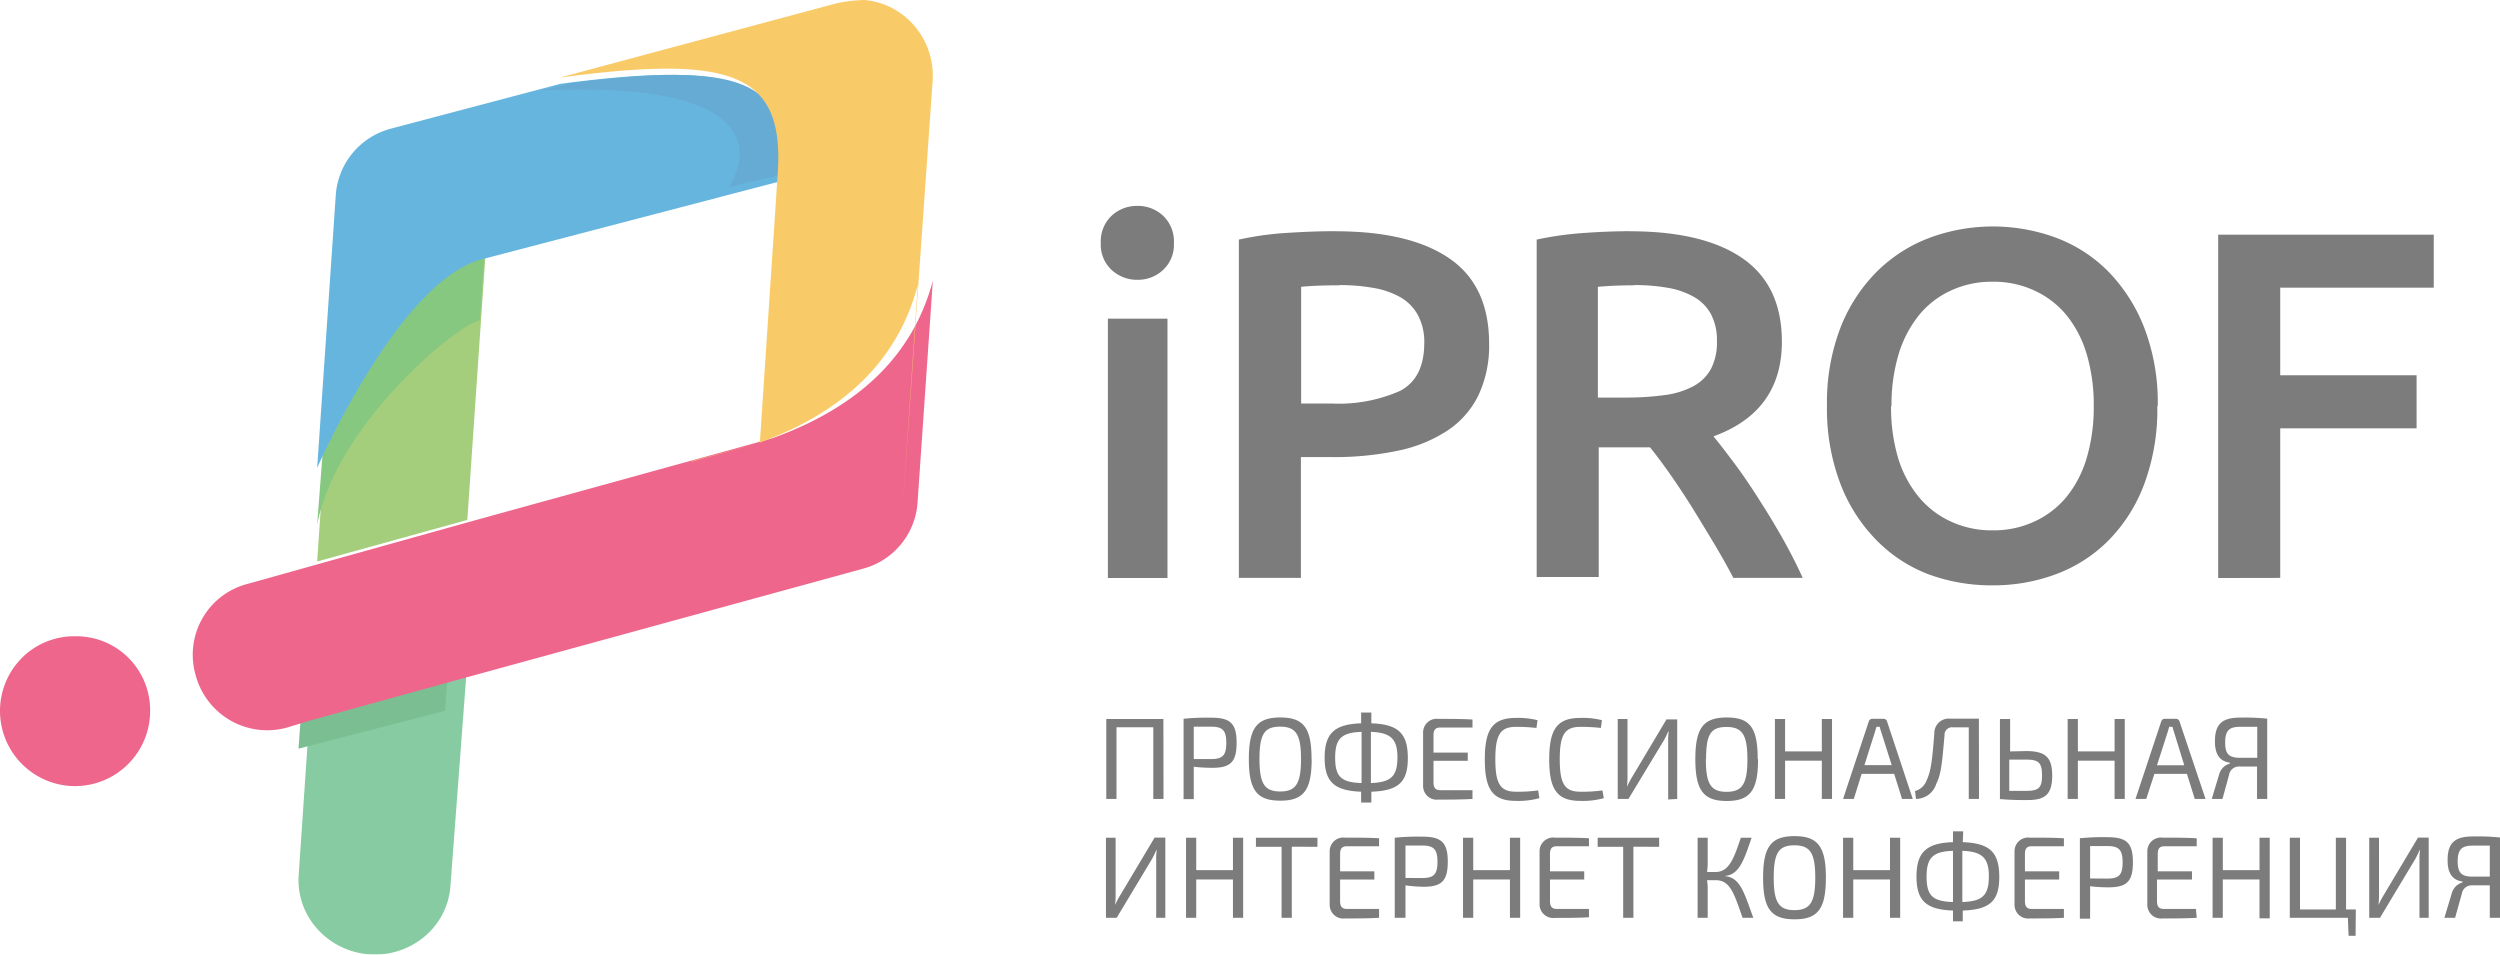 <svg xmlns="http://www.w3.org/2000/svg" width="110" height="42" viewBox="0 0 110 42">
    <g fill="none" fill-rule="evenodd" opacity=".6">
        <path fill="#67AE24" d="M33.346 4.063l.043.038-.043-.038zm-.467-.295h.033-.033zm1.151 1.097l.029.06-.029-.06zM32.61 3.64l.057.023-.057-.023zm1.538 1.472v.038-.038zM32.001 3.44h.038-.038zm1.576.83l-.028-.028.028.028zm.897 2.35v.22c.005-.075.005-.15 0-.22zm-.075-.662c0 .066 0 .136.028.202l-.028-.202zm-.147-.567v.056-.056zM26.82 3.34h.085-.085zm4.841.019h.076-.076zm-6.153.126h.179-.18zm8.933 4.248c.019-.275.027-.534.024-.778.015.26.007.519-.024.778zm-20.17 12.312l-.316 4.66 6.607-1.829.807-11.763c-3.445.92-6.857 8.392-7.098 8.932zM31.298 3.294h.09-.09z"/>
        <path fill="#36A862" fill-rule="nonzero" d="M13.14 38.53c-.109 1.785 1.277 3.325 3.114 3.462a3.398 3.398 0 0 0 2.432-.79 3.201 3.201 0 0 0 1.135-2.233l.701-9.322-6.904 1.845-.478 7.037z"/>
        <path fill="#219349" fill-rule="nonzero" d="M13.253 31.305l-.119 1.636 6.44-1.666.127-1.628-6.448 1.658z"/>
        <path fill="#35A32C" fill-rule="nonzero" d="M14.208 19.795l-.253 3.264c.955-4.672 6.505-8.997 7.16-8.954l.228-3.4c-3.364.907-6.677 8.067-7.135 9.09z"/>
        <path fill="#E2003F" fill-rule="nonzero" d="M12.617 32.016c-.837.23-1.73.115-2.483-.319a3.269 3.269 0 0 1-1.526-1.99 3.226 3.226 0 0 1 .299-2.501 3.209 3.209 0 0 1 2.004-1.52l3.193-.894 6.673-1.864L33.99 19.28c3.713-1.338 6.163-3.576 7.055-6.927l-.668 9.686a3.244 3.244 0 0 1-2.383 2.978L20.34 29.855l-6.754 1.865-.968.296zm-9.28-4.02a3.26 3.26 0 0 0-2.357.935 3.308 3.308 0 0 0 2.323 5.658 3.308 3.308 0 0 0 3.303-3.314 3.26 3.26 0 0 0-.95-2.326 3.241 3.241 0 0 0-2.32-.953z"/>
        <path fill="#0084C8" d="M24.66 3.688l-7.427 1.964a3.258 3.258 0 0 0-2.463 2.99l-.815 11.946s3.575-8.205 7.231-9.175L34.45 7.947c.316-4.465-2.027-5.282-9.79-4.259z"/>
        <path fill="#0073B8" d="M32.063 8.235l2.388-.557v-.066c.304-4.134-1.937-4.9-9.352-3.956l-1.293.325c11.721-.53 8.257 4.254 8.257 4.254z"/>
        <path fill="#F5A803" d="M30.449 20.31l2.986-.837-3 .818.014.02zM41.04 3.506c.087-1.801-1.239-3.35-3-3.505a6.327 6.327 0 0 0-1.245.148l-12.17 3.266c7.607-1.02 9.903-.206 9.593 4.247l-.784 11.812c3.657-1.341 6.07-3.582 6.948-6.938l-.657 9.7 1.315-18.73z"/>
        <path fill="#242424" fill-rule="nonzero" d="M51.652 10.694c.022.444-.15.875-.472 1.18a1.61 1.61 0 0 1-1.125.437 1.638 1.638 0 0 1-1.148-.438 1.517 1.517 0 0 1-.472-1.179c-.024-.45.149-.887.472-1.198a1.643 1.643 0 0 1 1.148-.437c.417-.005.82.152 1.125.437.323.311.496.749.472 1.198zm-.283 14.738h-2.622v-11.41h2.622v11.41zm7.397-15.256c2.18 0 3.85.4 5.012 1.198 1.162.799 1.743 2.048 1.743 3.746a5.124 5.124 0 0 1-.472 2.277 3.928 3.928 0 0 1-1.356 1.545 6.25 6.25 0 0 1-2.164.885c-.961.2-1.942.296-2.924.285H57.24v5.315h-2.73V10.542a13.538 13.538 0 0 1 2.111-.294c.781-.051 1.496-.076 2.145-.076v.004zm.194 2.377c-.693 0-1.263.022-1.71.067v5.134h1.322a6.67 6.67 0 0 0 3.033-.556c.705-.371 1.06-1.071 1.063-2.101a2.514 2.514 0 0 0-.284-1.241 2.038 2.038 0 0 0-.78-.785 3.66 3.66 0 0 0-1.18-.404 8.45 8.45 0 0 0-1.464-.123v.01zm12.754-2.377c2.166 0 3.823.4 4.97 1.198 1.146.799 1.719 2.02 1.719 3.66 0 2.048-1.003 3.436-3.01 4.165.275.336.59.743.945 1.222.356.479.71.998 1.063 1.56.362.56.709 1.134 1.04 1.72.33.586.623 1.162.878 1.726h-3.051a30.959 30.959 0 0 0-.889-1.578c-.318-.53-.633-1.046-.944-1.55-.315-.501-.63-.976-.945-1.426-.315-.45-.611-.847-.888-1.189h-2.258v5.705h-2.73V10.542c.699-.15 1.407-.248 2.12-.294a29.3 29.3 0 0 1 1.994-.076l-.014.004zm.193 2.377c-.576 0-1.11.022-1.6.067v4.873h1.19c.586.004 1.171-.032 1.752-.11a3.663 3.663 0 0 0 1.266-.394c.325-.173.592-.438.77-.761.187-.379.276-.799.26-1.222a2.447 2.447 0 0 0-.26-1.179 1.943 1.943 0 0 0-.746-.76 3.523 3.523 0 0 0-1.158-.404 8.384 8.384 0 0 0-1.46-.12l-.014.01zm23.015 5.315a9.438 9.438 0 0 1-.572 3.423 7.07 7.07 0 0 1-1.559 2.472 6.42 6.42 0 0 1-2.305 1.493 7.872 7.872 0 0 1-2.834.499 7.985 7.985 0 0 1-2.834-.5 6.393 6.393 0 0 1-2.277-1.511 7.194 7.194 0 0 1-1.569-2.472 9.27 9.27 0 0 1-.585-3.423 9.18 9.18 0 0 1 .585-3.408 7.174 7.174 0 0 1 1.592-2.472 6.57 6.57 0 0 1 2.33-1.503 8.034 8.034 0 0 1 5.587 0 6.368 6.368 0 0 1 2.306 1.503 7.35 7.35 0 0 1 1.568 2.472c.41 1.092.61 2.254.586 3.422l-.02.005zm-11.715 0c-.01.764.092 1.524.302 2.258.184.626.489 1.21.898 1.716.383.47.867.846 1.417 1.099a4.27 4.27 0 0 0 1.86.394 4.229 4.229 0 0 0 1.843-.394 3.971 3.971 0 0 0 1.417-1.099c.403-.51.701-1.094.879-1.72.21-.734.311-1.495.302-2.259a7.872 7.872 0 0 0-.302-2.253 4.965 4.965 0 0 0-.879-1.72 3.985 3.985 0 0 0-1.417-1.1 4.229 4.229 0 0 0-1.842-.394 4.27 4.27 0 0 0-1.861.395 3.92 3.92 0 0 0-1.417 1.112 5.084 5.084 0 0 0-.879 1.721 7.742 7.742 0 0 0-.302 2.24l-.02.004zM97.6 25.432V10.324h9.485v2.334h-6.755v3.855h6v2.334h-6v6.58l-2.73.005zm-46.406 9.721h-.449v-3.152h-1.62v3.152h-.449v-3.518h2.513l.005 3.518zm.883-3.527c.402-.04.806-.056 1.21-.048.835 0 1.124.238 1.124 1.103s-.284 1.103-1.077 1.103c-.27 0-.54-.017-.808-.047v1.426h-.449v-3.537zm1.2 1.773c.51 0 .68-.147.68-.713s-.175-.713-.68-.713h-.751v1.426h.75zm4.436 0c0 1.379-.36 1.83-1.38 1.83s-1.384-.451-1.384-1.83.364-1.83 1.384-1.83 1.375.447 1.375 1.83h.005zm-2.296 0c0 1.08.222 1.426.911 1.426.69 0 .917-.347.917-1.426s-.222-1.426-.917-1.426c-.694 0-.911.328-.911 1.426zm4.922-1.573c1.171.042 1.601.427 1.606 1.516.005 1.089-.43 1.45-1.606 1.493v.475h-.449v-.475c-1.176-.043-1.606-.428-1.606-1.493 0-1.065.425-1.478 1.606-1.516v-.476h.449v.476zm-.43.375c-.883.033-1.162.295-1.162 1.141 0 .846.279 1.084 1.162 1.112v-2.253zm.411 2.253c.883-.033 1.162-.294 1.167-1.112.005-.818-.284-1.108-1.167-1.14v2.252zm4.469.7c-.473.028-1.002.028-1.498.028a.597.597 0 0 1-.477-.15.606.606 0 0 1-.198-.463v-2.325a.606.606 0 0 1 .198-.463.597.597 0 0 1 .477-.15c.496 0 1.03 0 1.498.028v.352h-1.417c-.208 0-.298.1-.298.337v.766h1.507v.361h-1.507v.95c0 .239.09.343.298.343h1.417v.385zm2.943-.034c-.335.09-.68.13-1.025.119-1.011 0-1.375-.476-1.375-1.826s.364-1.825 1.375-1.825c.318-.01.635.024.944.1l-.047.342a7.694 7.694 0 0 0-.907-.048c-.685 0-.902.352-.902 1.427 0 1.074.217 1.426.902 1.426.329.006.657-.013.983-.057l.052.342zm2.834 0c-.334.09-.68.13-1.025.119-1.011 0-1.375-.476-1.375-1.826s.364-1.825 1.375-1.825c.318-.01.636.024.945.1l-.048.342a7.684 7.684 0 0 0-.907-.048c-.685 0-.902.352-.902 1.427 0 1.074.217 1.426.902 1.426.327.006.654-.013.978-.057l.057.342zm2.834.057v-2.586c-.002-.135.006-.27.024-.404H73.4c-.054.13-.116.257-.184.38l-1.564 2.586h-.472v-3.518h.43v2.568c0 .14-.008.279-.024.418.06-.132.125-.26.199-.385l1.54-2.582h.472v3.5l-.397.023zm3.954-1.764c0 1.379-.359 1.83-1.38 1.83-1.02 0-1.379-.465-1.379-1.844s.364-1.83 1.384-1.83 1.36.447 1.36 1.83l.015.014zm-2.296 0c0 1.08.222 1.427.912 1.427.69 0 .916-.348.916-1.427 0-1.079-.222-1.426-.916-1.426-.694 0-.902.314-.902 1.412l-.01.014zm5.55 1.74h-.448V33.47h-1.616v1.683h-.448v-3.518h.448v1.427h1.616v-1.427h.449v3.518zm1.304-1.103l-.344 1.103h-.473l1.13-3.404a.165.165 0 0 1 .17-.123h.472a.165.165 0 0 1 .165.123l1.129 3.404h-.472l-.345-1.103h-1.432zm.88-1.787a3.263 3.263 0 0 1-.086-.285h-.142l-.085.285-.444 1.402h1.2l-.444-1.402zm4.284 2.89h-.45v-3.152h-.694a.334.334 0 0 0-.373.357c-.108 1.203-.142 1.678-.364 2.134a.945.945 0 0 1-.892.661l-.043-.347a.753.753 0 0 0 .5-.442c.2-.437.251-.818.35-2.096a.639.639 0 0 1 .203-.48.63.63 0 0 1 .492-.167h1.266l.005 3.532zm2.073-2.106c.865 0 1.148.28 1.148 1.084s-.302 1.07-1.058 1.07c-.415.007-.83-.007-1.242-.043v-3.523h.448v1.427l.704-.015zm-.741 1.75h.741c.553 0 .7-.129.7-.675 0-.547-.128-.7-.7-.7h-.741v1.375zm5.082.356h-.448V33.47h-1.616v1.683h-.449v-3.518h.45v1.427h1.615v-1.427h.448v3.518zm1.304-1.103l-.359 1.103h-.472l1.129-3.404a.165.165 0 0 1 .17-.123h.472a.165.165 0 0 1 .166.123l1.143 3.404h-.473l-.345-1.103h-1.43zm.879-1.787c-.029-.09-.062-.195-.085-.285h-.142l-.085.285-.453 1.407h1.2l-.435-1.407zm2.437 1.293c-.472-.067-.656-.404-.652-.95 0-.752.326-1.032 1.11-1.032.398-.009.795.007 1.19.047v3.532h-.448v-1.426h-.76a.44.44 0 0 0-.473.376l-.288 1.05h-.472l.326-1.079a.668.668 0 0 1 .472-.475l-.005-.043zm1.21-1.578h-.742c-.472 0-.666.147-.67.67-.006.523.16.694.651.694h.76v-1.364zm-48.447 8.405v-2.568c-.003-.135.005-.27.023-.404h-.023c-.055.132-.116.26-.185.385l-1.554 2.587h-.472V36.86h.425v2.543c0 .14-.008.28-.024.419.06-.132.125-.261.199-.385l1.54-2.582h.472v3.528h-.401zm3.826 0h-.449v-1.688h-1.616v1.688h-.448V36.86h.448v1.426h1.616V36.86h.449v3.523zm2.14-3.128v3.128h-.45v-3.124h-1.128v-.4h2.707v.4l-1.13-.004zm3.84 3.128c-.472.028-1.001.028-1.497.028a.597.597 0 0 1-.478-.15.606.606 0 0 1-.198-.463v-2.33a.606.606 0 0 1 .198-.462.597.597 0 0 1 .478-.15c.496 0 1.03 0 1.497.028v.351h-1.417c-.208 0-.298.1-.298.338v.765h1.507v.362h-1.507v.95c0 .238.09.343.298.343h1.417v.39zm.69-3.523c.402-.04.805-.056 1.209-.048.836 0 1.124.243 1.124 1.103s-.283 1.103-1.077 1.103a7.15 7.15 0 0 1-.784-.062v1.427h-.472V36.86zm1.2 1.773c.505 0 .68-.147.68-.713s-.175-.718-.68-.718h-.728v1.426l.728.005zm4.317 1.75h-.449v-1.688h-1.615v1.688h-.449V36.86h.449v1.426h1.615V36.86h.45v3.523zm3.028-.024c-.472.028-1.001.028-1.497.028a.597.597 0 0 1-.478-.15.606.606 0 0 1-.198-.463v-2.306a.606.606 0 0 1 .198-.462.597.597 0 0 1 .478-.15c.496 0 1.03 0 1.497.028v.351h-1.417c-.208 0-.298.1-.298.338v.765h1.507v.362H68.2v.95c0 .238.09.343.298.343h1.417v.366zm1.956-3.104v3.128h-.45v-3.124h-1.123v-.4h2.706v.4l-1.133-.004zm4.039 1.297c.666.062.83.723 1.237 1.83h-.472c-.373-1.055-.539-1.654-1.181-1.654h-.383c.02.124.029.25.029.376v1.279h-.444V36.86h.444v1.103c0 .135-.009.27-.029.404h.383c.604 0 .812-.651 1.105-1.507h.473c-.326.95-.53 1.612-1.148 1.678l-.014.014zm4.43.067c0 1.379-.359 1.83-1.379 1.83s-1.384-.451-1.384-1.83.364-1.83 1.384-1.83 1.38.456 1.38 1.835v-.005zm-2.295 0c0 1.079.222 1.426.911 1.426.69 0 .917-.347.917-1.426 0-1.08-.222-1.426-.917-1.426-.694 0-.911.337-.911 1.43v-.004zm5.564 1.764h-.448v-1.688h-1.616v1.688h-.449V36.86h.449v1.426h1.616V36.86h.448v3.523zm2.754-3.328c1.172.043 1.602.428 1.606 1.516.005 1.089-.43 1.45-1.606 1.493v.475h-.43v-.475c-1.176-.043-1.606-.428-1.606-1.493 0-1.065.425-1.478 1.606-1.516v-.476h.45l-.02.476zm-.43.38c-.883.033-1.162.295-1.162 1.141 0 .846.279 1.084 1.162 1.113v-2.254zm.411 2.254c.884-.029 1.162-.295 1.167-1.113.005-.818-.283-1.108-1.167-1.14v2.253zm4.469.694c-.472.028-1.001.028-1.497.028a.597.597 0 0 1-.478-.15.606.606 0 0 1-.198-.463v-2.33a.606.606 0 0 1 .198-.462.597.597 0 0 1 .478-.15c.496 0 1.03 0 1.497.028v.351h-1.417c-.208 0-.298.1-.298.338v.765h1.507v.362h-1.507v.95c0 .238.09.343.298.343h1.417v.39zm.704-3.5c.402-.04.805-.056 1.21-.047.835 0 1.123.243 1.123 1.103s-.283 1.103-1.077 1.103c-.27 0-.54-.016-.807-.048v1.427h-.45v-3.537zm1.2 1.774c.51 0 .68-.147.68-.713s-.175-.718-.68-.718h-.751v1.426l.75.005zm3.94 1.726c-.473.028-1.002.028-1.498.028a.597.597 0 0 1-.478-.15.606.606 0 0 1-.198-.463v-2.33a.606.606 0 0 1 .198-.462.597.597 0 0 1 .478-.15c.496 0 1.03 0 1.497.028v.351h-1.417c-.208 0-.297.1-.297.338v.765h1.506v.362h-1.54v.95c0 .238.09.343.298.343h1.417l.033.39zm3.212.023h-.45v-1.711h-1.615v1.688h-.449V36.86h.45v1.426h1.615V36.86h.449v3.546zm3.779.77h-.308l-.033-.793h-2.555V36.86h.449v3.157h1.577V36.86h.45v3.157h.429l-.01 1.16zm2.81-.793v-2.568c-.002-.135.006-.27.024-.404h-.024c-.054.132-.116.26-.184.385l-1.554 2.587h-.473V36.86h.43v2.543c0 .14-.008.28-.023.419.059-.132.125-.26.198-.385l1.54-2.582h.472v3.528h-.406zm1.89-1.598c-.473-.066-.657-.404-.652-.95 0-.752.326-1.032 1.11-1.032a9.73 9.73 0 0 1 1.195.047v3.533h-.449v-1.427h-.76a.44.44 0 0 0-.473.376l-.293 1.05h-.472l.326-1.079a.673.673 0 0 1 .472-.475l-.004-.043zm1.204-1.578h-.741c-.473 0-.666.147-.671.67-.005.523.16.694.652.694h.76v-1.364z"/>
    </g>
</svg>
